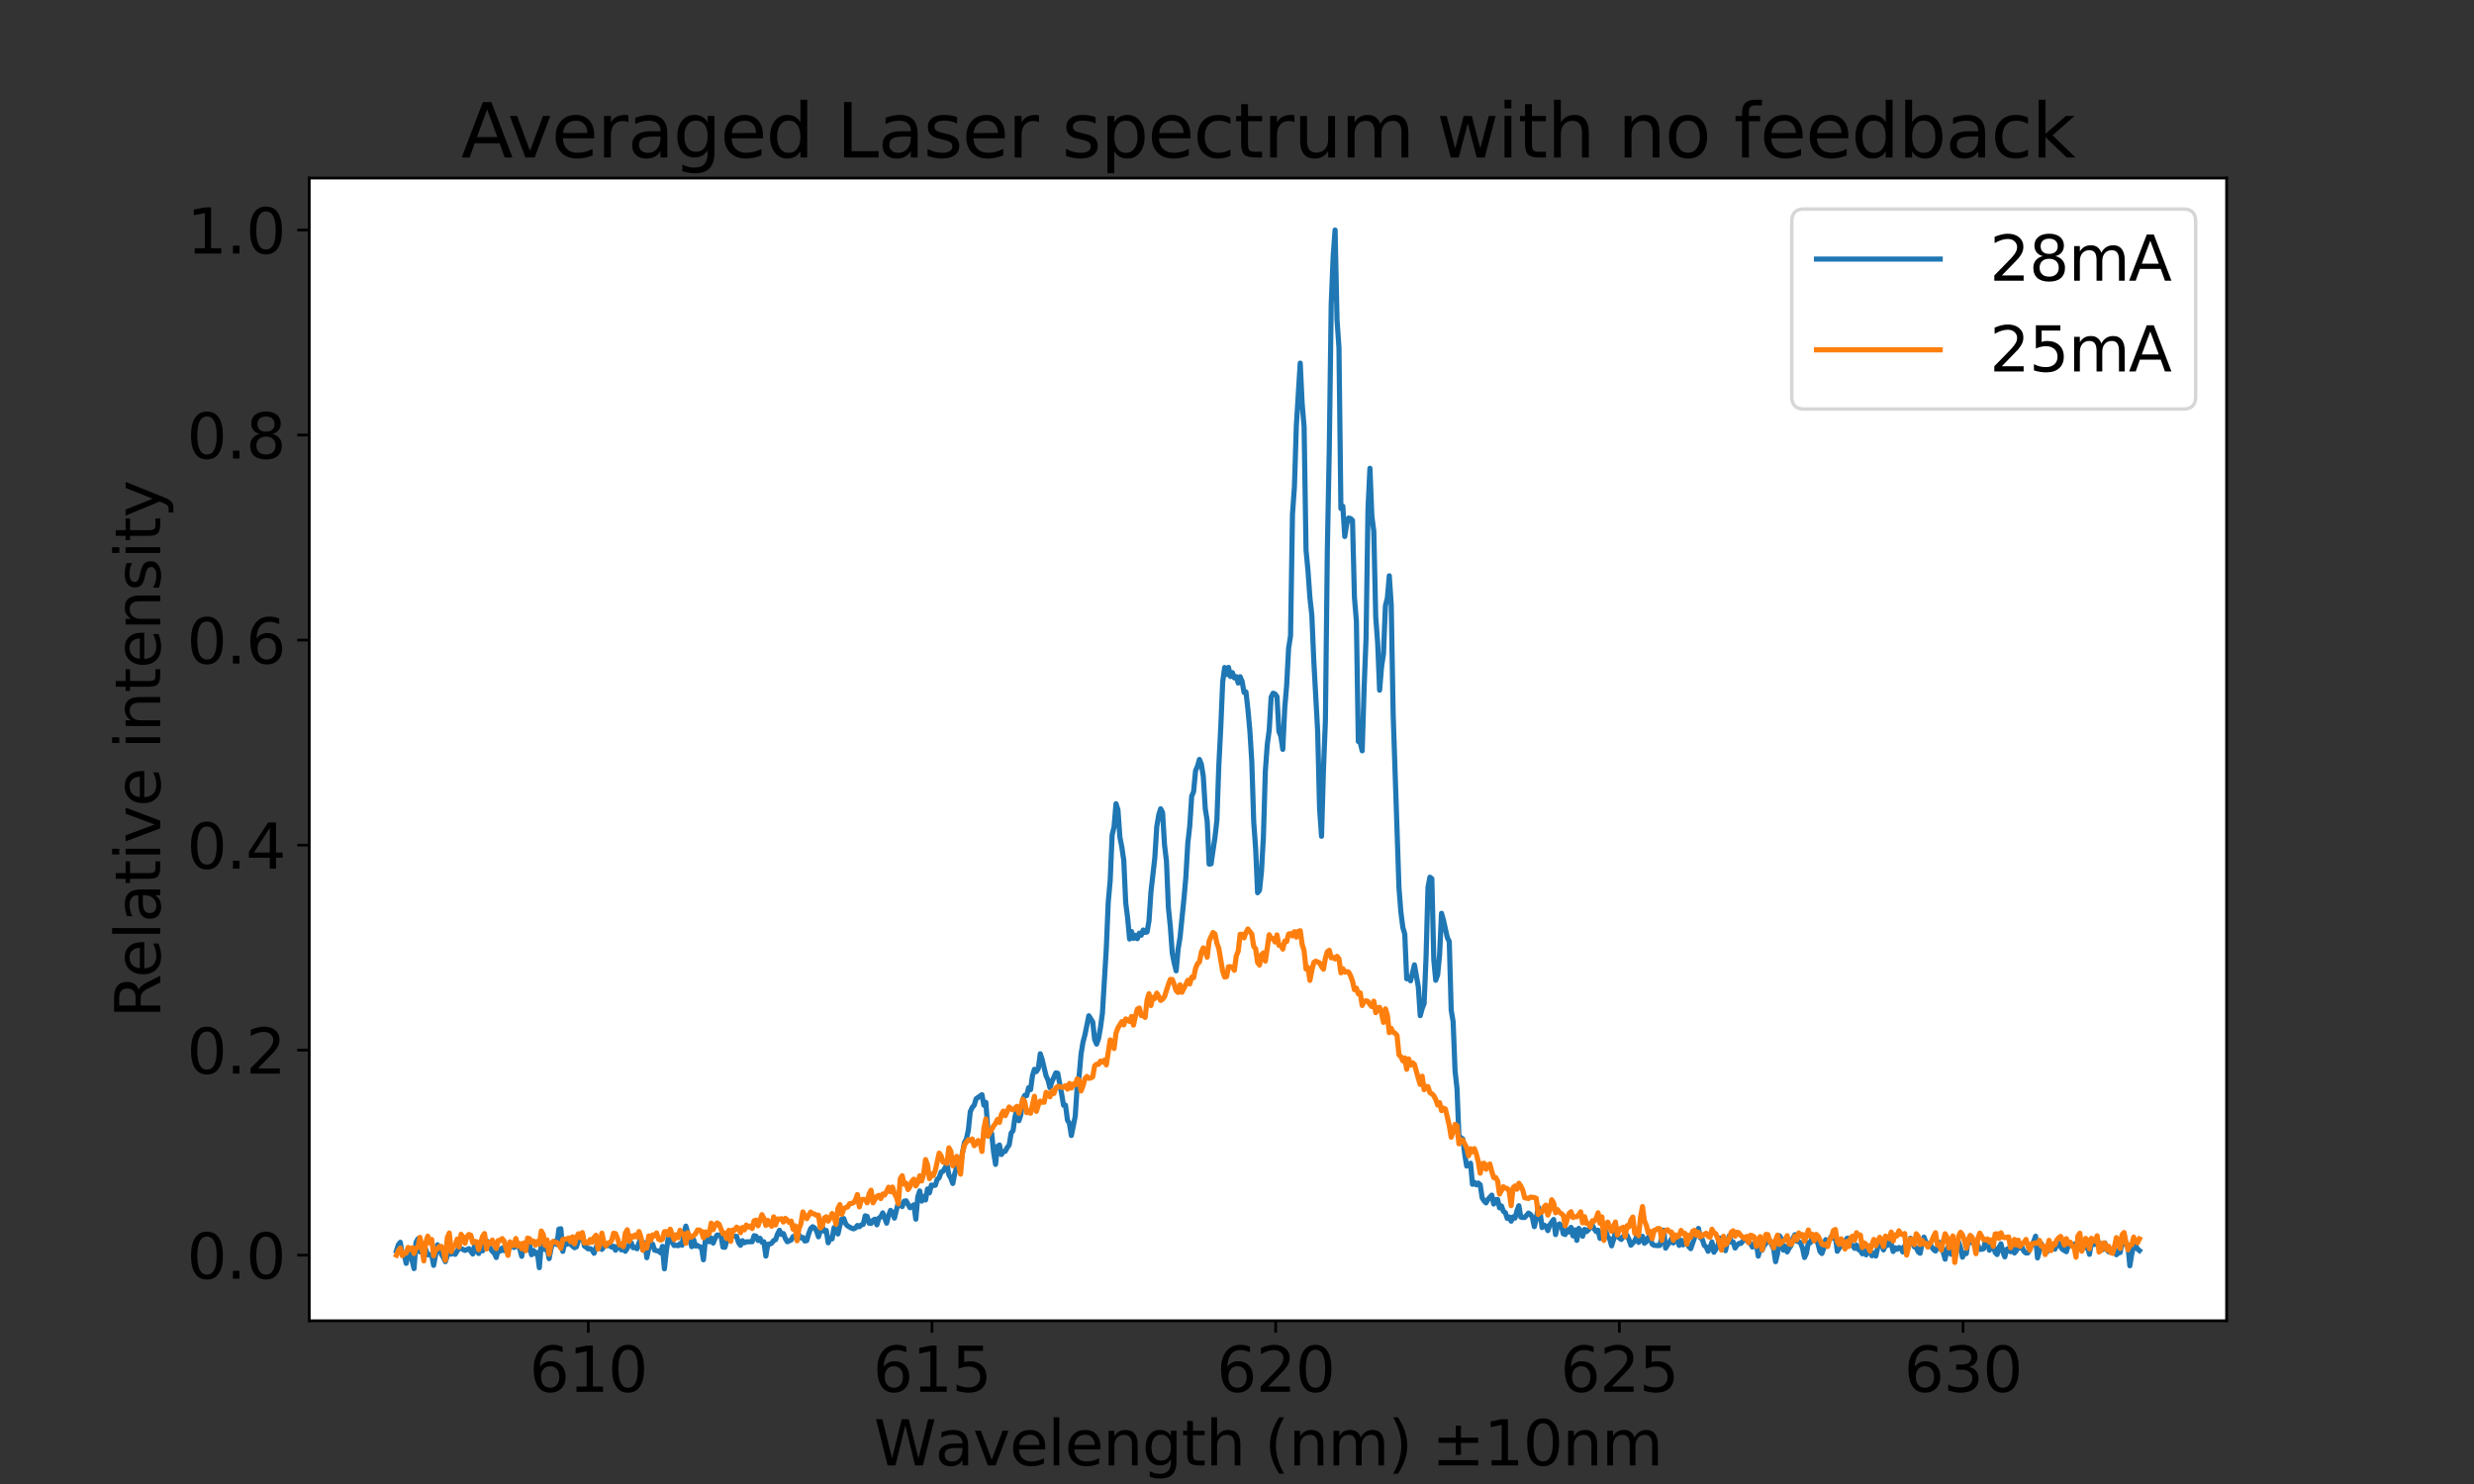 <?xml version="1.0" encoding="utf-8" standalone="no"?>
<!DOCTYPE svg PUBLIC "-//W3C//DTD SVG 1.1//EN"
  "http://www.w3.org/Graphics/SVG/1.1/DTD/svg11.dtd">
<svg xmlns:xlink="http://www.w3.org/1999/xlink" width="720pt" height="432pt" viewBox="0 0 720 432" xmlns="http://www.w3.org/2000/svg" version="1.1">
 <rect x="0" y="0" width="720" height="432" fill="#333333" stroke="none"/>
 <defs>
  <style type="text/css">*{stroke-linejoin: round; stroke-linecap: butt}</style>
 </defs>
 <g id="figure_1">
  <g id="patch_1">
   <path d="M 0 432 
L 720 432 
L 720 0 
L 0 0 
L 0 432 
z
" style="fill: none"/>
  </g>
  <g id="axes_1">
   <g id="patch_2">
    <path d="M 90 384.48 
L 648 384.48 
L 648 51.84 
L 90 51.84 
z
" style="fill: #ffffff"/>
   </g>
   <g id="matplotlib.axis_1">
    <g id="xtick_1">
     <g id="line2d_1">
      <defs>
       <path id="m757eb9e0b5" d="M 0 0 
L 0 3.5 
" style="stroke: #000000; stroke-width: 0.8"/>
      </defs>
      <g>
       <use xlink:href="#m757eb9e0b5" x="171.212" y="384.48" style="stroke: #000000; stroke-width: 0.8"/>
      </g>
     </g>
     <g id="text_1">
      <!-- 610 -->
      <g transform="translate(154.034 405.157) scale(0.18 -0.18)">
       <defs>
        <path id="DejaVuSans-36" d="M 2113 2584 
Q 1688 2584 1439 2293 
Q 1191 2003 1191 1497 
Q 1191 994 1439 701 
Q 1688 409 2113 409 
Q 2538 409 2786 701 
Q 3034 994 3034 1497 
Q 3034 2003 2786 2293 
Q 2538 2584 2113 2584 
z
M 3366 4563 
L 3366 3988 
Q 3128 4100 2886 4159 
Q 2644 4219 2406 4219 
Q 1781 4219 1451 3797 
Q 1122 3375 1075 2522 
Q 1259 2794 1537 2939 
Q 1816 3084 2150 3084 
Q 2853 3084 3261 2657 
Q 3669 2231 3669 1497 
Q 3669 778 3244 343 
Q 2819 -91 2113 -91 
Q 1303 -91 875 529 
Q 447 1150 447 2328 
Q 447 3434 972 4092 
Q 1497 4750 2381 4750 
Q 2619 4750 2861 4703 
Q 3103 4656 3366 4563 
z
" transform="scale(0.016)"/>
        <path id="DejaVuSans-31" d="M 794 531 
L 1825 531 
L 1825 4091 
L 703 3866 
L 703 4441 
L 1819 4666 
L 2450 4666 
L 2450 531 
L 3481 531 
L 3481 0 
L 794 0 
L 794 531 
z
" transform="scale(0.016)"/>
        <path id="DejaVuSans-30" d="M 2034 4250 
Q 1547 4250 1301 3770 
Q 1056 3291 1056 2328 
Q 1056 1369 1301 889 
Q 1547 409 2034 409 
Q 2525 409 2770 889 
Q 3016 1369 3016 2328 
Q 3016 3291 2770 3770 
Q 2525 4250 2034 4250 
z
M 2034 4750 
Q 2819 4750 3233 4129 
Q 3647 3509 3647 2328 
Q 3647 1150 3233 529 
Q 2819 -91 2034 -91 
Q 1250 -91 836 529 
Q 422 1150 422 2328 
Q 422 3509 836 4129 
Q 1250 4750 2034 4750 
z
" transform="scale(0.016)"/>
       </defs>
       <use xlink:href="#DejaVuSans-36"/>
       <use xlink:href="#DejaVuSans-31" x="63.623"/>
       <use xlink:href="#DejaVuSans-30" x="127.246"/>
      </g>
     </g>
    </g>
    <g id="xtick_2">
     <g id="line2d_2">
      <g>
       <use xlink:href="#m757eb9e0b5" x="271.234" y="384.48" style="stroke: #000000; stroke-width: 0.8"/>
      </g>
     </g>
     <g id="text_2">
      <!-- 615 -->
      <g transform="translate(254.055 405.157) scale(0.18 -0.18)">
       <defs>
        <path id="DejaVuSans-35" d="M 691 4666 
L 3169 4666 
L 3169 4134 
L 1269 4134 
L 1269 2991 
Q 1406 3038 1543 3061 
Q 1681 3084 1819 3084 
Q 2600 3084 3056 2656 
Q 3513 2228 3513 1497 
Q 3513 744 3044 326 
Q 2575 -91 1722 -91 
Q 1428 -91 1123 -41 
Q 819 9 494 109 
L 494 744 
Q 775 591 1075 516 
Q 1375 441 1709 441 
Q 2250 441 2565 725 
Q 2881 1009 2881 1497 
Q 2881 1984 2565 2268 
Q 2250 2553 1709 2553 
Q 1456 2553 1204 2497 
Q 953 2441 691 2322 
L 691 4666 
z
" transform="scale(0.016)"/>
       </defs>
       <use xlink:href="#DejaVuSans-36"/>
       <use xlink:href="#DejaVuSans-31" x="63.623"/>
       <use xlink:href="#DejaVuSans-35" x="127.246"/>
      </g>
     </g>
    </g>
    <g id="xtick_3">
     <g id="line2d_3">
      <g>
       <use xlink:href="#m757eb9e0b5" x="371.255" y="384.48" style="stroke: #000000; stroke-width: 0.8"/>
      </g>
     </g>
     <g id="text_3">
      <!-- 620 -->
      <g transform="translate(354.076 405.157) scale(0.18 -0.18)">
       <defs>
        <path id="DejaVuSans-32" d="M 1228 531 
L 3431 531 
L 3431 0 
L 469 0 
L 469 531 
Q 828 903 1448 1529 
Q 2069 2156 2228 2338 
Q 2531 2678 2651 2914 
Q 2772 3150 2772 3378 
Q 2772 3750 2511 3984 
Q 2250 4219 1831 4219 
Q 1534 4219 1204 4116 
Q 875 4013 500 3803 
L 500 4441 
Q 881 4594 1212 4672 
Q 1544 4750 1819 4750 
Q 2544 4750 2975 4387 
Q 3406 4025 3406 3419 
Q 3406 3131 3298 2873 
Q 3191 2616 2906 2266 
Q 2828 2175 2409 1742 
Q 1991 1309 1228 531 
z
" transform="scale(0.016)"/>
       </defs>
       <use xlink:href="#DejaVuSans-36"/>
       <use xlink:href="#DejaVuSans-32" x="63.623"/>
       <use xlink:href="#DejaVuSans-30" x="127.246"/>
      </g>
     </g>
    </g>
    <g id="xtick_4">
     <g id="line2d_4">
      <g>
       <use xlink:href="#m757eb9e0b5" x="471.276" y="384.48" style="stroke: #000000; stroke-width: 0.8"/>
      </g>
     </g>
     <g id="text_4">
      <!-- 625 -->
      <g transform="translate(454.097 405.157) scale(0.18 -0.18)">
       <use xlink:href="#DejaVuSans-36"/>
       <use xlink:href="#DejaVuSans-32" x="63.623"/>
       <use xlink:href="#DejaVuSans-35" x="127.246"/>
      </g>
     </g>
    </g>
    <g id="xtick_5">
     <g id="line2d_5">
      <g>
       <use xlink:href="#m757eb9e0b5" x="571.297" y="384.48" style="stroke: #000000; stroke-width: 0.8"/>
      </g>
     </g>
     <g id="text_5">
      <!-- 630 -->
      <g transform="translate(554.118 405.157) scale(0.18 -0.18)">
       <defs>
        <path id="DejaVuSans-33" d="M 2597 2516 
Q 3050 2419 3304 2112 
Q 3559 1806 3559 1356 
Q 3559 666 3084 287 
Q 2609 -91 1734 -91 
Q 1441 -91 1130 -33 
Q 819 25 488 141 
L 488 750 
Q 750 597 1062 519 
Q 1375 441 1716 441 
Q 2309 441 2620 675 
Q 2931 909 2931 1356 
Q 2931 1769 2642 2001 
Q 2353 2234 1838 2234 
L 1294 2234 
L 1294 2753 
L 1863 2753 
Q 2328 2753 2575 2939 
Q 2822 3125 2822 3475 
Q 2822 3834 2567 4026 
Q 2313 4219 1838 4219 
Q 1578 4219 1281 4162 
Q 984 4106 628 3988 
L 628 4550 
Q 988 4650 1302 4700 
Q 1616 4750 1894 4750 
Q 2613 4750 3031 4423 
Q 3450 4097 3450 3541 
Q 3450 3153 3228 2886 
Q 3006 2619 2597 2516 
z
" transform="scale(0.016)"/>
       </defs>
       <use xlink:href="#DejaVuSans-36"/>
       <use xlink:href="#DejaVuSans-33" x="63.623"/>
       <use xlink:href="#DejaVuSans-30" x="127.246"/>
      </g>
     </g>
    </g>
    <g id="text_6">
     <!-- Wavelength (nm) $\pm 10$nm -->
     <g transform="translate(254.34 426.581) scale(0.18 -0.18)">
      <defs>
       <path id="DejaVuSans-57" d="M 213 4666 
L 850 4666 
L 1831 722 
L 2809 4666 
L 3519 4666 
L 4500 722 
L 5478 4666 
L 6119 4666 
L 4947 0 
L 4153 0 
L 3169 4050 
L 2175 0 
L 1381 0 
L 213 4666 
z
" transform="scale(0.016)"/>
       <path id="DejaVuSans-61" d="M 2194 1759 
Q 1497 1759 1228 1600 
Q 959 1441 959 1056 
Q 959 750 1161 570 
Q 1363 391 1709 391 
Q 2188 391 2477 730 
Q 2766 1069 2766 1631 
L 2766 1759 
L 2194 1759 
z
M 3341 1997 
L 3341 0 
L 2766 0 
L 2766 531 
Q 2569 213 2275 61 
Q 1981 -91 1556 -91 
Q 1019 -91 701 211 
Q 384 513 384 1019 
Q 384 1609 779 1909 
Q 1175 2209 1959 2209 
L 2766 2209 
L 2766 2266 
Q 2766 2663 2505 2880 
Q 2244 3097 1772 3097 
Q 1472 3097 1187 3025 
Q 903 2953 641 2809 
L 641 3341 
Q 956 3463 1253 3523 
Q 1550 3584 1831 3584 
Q 2591 3584 2966 3190 
Q 3341 2797 3341 1997 
z
" transform="scale(0.016)"/>
       <path id="DejaVuSans-76" d="M 191 3500 
L 800 3500 
L 1894 563 
L 2988 3500 
L 3597 3500 
L 2284 0 
L 1503 0 
L 191 3500 
z
" transform="scale(0.016)"/>
       <path id="DejaVuSans-65" d="M 3597 1894 
L 3597 1613 
L 953 1613 
Q 991 1019 1311 708 
Q 1631 397 2203 397 
Q 2534 397 2845 478 
Q 3156 559 3463 722 
L 3463 178 
Q 3153 47 2828 -22 
Q 2503 -91 2169 -91 
Q 1331 -91 842 396 
Q 353 884 353 1716 
Q 353 2575 817 3079 
Q 1281 3584 2069 3584 
Q 2775 3584 3186 3129 
Q 3597 2675 3597 1894 
z
M 3022 2063 
Q 3016 2534 2758 2815 
Q 2500 3097 2075 3097 
Q 1594 3097 1305 2825 
Q 1016 2553 972 2059 
L 3022 2063 
z
" transform="scale(0.016)"/>
       <path id="DejaVuSans-6c" d="M 603 4863 
L 1178 4863 
L 1178 0 
L 603 0 
L 603 4863 
z
" transform="scale(0.016)"/>
       <path id="DejaVuSans-6e" d="M 3513 2113 
L 3513 0 
L 2938 0 
L 2938 2094 
Q 2938 2591 2744 2837 
Q 2550 3084 2163 3084 
Q 1697 3084 1428 2787 
Q 1159 2491 1159 1978 
L 1159 0 
L 581 0 
L 581 3500 
L 1159 3500 
L 1159 2956 
Q 1366 3272 1645 3428 
Q 1925 3584 2291 3584 
Q 2894 3584 3203 3211 
Q 3513 2838 3513 2113 
z
" transform="scale(0.016)"/>
       <path id="DejaVuSans-67" d="M 2906 1791 
Q 2906 2416 2648 2759 
Q 2391 3103 1925 3103 
Q 1463 3103 1205 2759 
Q 947 2416 947 1791 
Q 947 1169 1205 825 
Q 1463 481 1925 481 
Q 2391 481 2648 825 
Q 2906 1169 2906 1791 
z
M 3481 434 
Q 3481 -459 3084 -895 
Q 2688 -1331 1869 -1331 
Q 1566 -1331 1297 -1286 
Q 1028 -1241 775 -1147 
L 775 -588 
Q 1028 -725 1275 -790 
Q 1522 -856 1778 -856 
Q 2344 -856 2625 -561 
Q 2906 -266 2906 331 
L 2906 616 
Q 2728 306 2450 153 
Q 2172 0 1784 0 
Q 1141 0 747 490 
Q 353 981 353 1791 
Q 353 2603 747 3093 
Q 1141 3584 1784 3584 
Q 2172 3584 2450 3431 
Q 2728 3278 2906 2969 
L 2906 3500 
L 3481 3500 
L 3481 434 
z
" transform="scale(0.016)"/>
       <path id="DejaVuSans-74" d="M 1172 4494 
L 1172 3500 
L 2356 3500 
L 2356 3053 
L 1172 3053 
L 1172 1153 
Q 1172 725 1289 603 
Q 1406 481 1766 481 
L 2356 481 
L 2356 0 
L 1766 0 
Q 1100 0 847 248 
Q 594 497 594 1153 
L 594 3053 
L 172 3053 
L 172 3500 
L 594 3500 
L 594 4494 
L 1172 4494 
z
" transform="scale(0.016)"/>
       <path id="DejaVuSans-68" d="M 3513 2113 
L 3513 0 
L 2938 0 
L 2938 2094 
Q 2938 2591 2744 2837 
Q 2550 3084 2163 3084 
Q 1697 3084 1428 2787 
Q 1159 2491 1159 1978 
L 1159 0 
L 581 0 
L 581 4863 
L 1159 4863 
L 1159 2956 
Q 1366 3272 1645 3428 
Q 1925 3584 2291 3584 
Q 2894 3584 3203 3211 
Q 3513 2838 3513 2113 
z
" transform="scale(0.016)"/>
       <path id="DejaVuSans-20" transform="scale(0.016)"/>
       <path id="DejaVuSans-28" d="M 1984 4856 
Q 1566 4138 1362 3434 
Q 1159 2731 1159 2009 
Q 1159 1288 1364 580 
Q 1569 -128 1984 -844 
L 1484 -844 
Q 1016 -109 783 600 
Q 550 1309 550 2009 
Q 550 2706 781 3412 
Q 1013 4119 1484 4856 
L 1984 4856 
z
" transform="scale(0.016)"/>
       <path id="DejaVuSans-6d" d="M 3328 2828 
Q 3544 3216 3844 3400 
Q 4144 3584 4550 3584 
Q 5097 3584 5394 3201 
Q 5691 2819 5691 2113 
L 5691 0 
L 5113 0 
L 5113 2094 
Q 5113 2597 4934 2840 
Q 4756 3084 4391 3084 
Q 3944 3084 3684 2787 
Q 3425 2491 3425 1978 
L 3425 0 
L 2847 0 
L 2847 2094 
Q 2847 2600 2669 2842 
Q 2491 3084 2119 3084 
Q 1678 3084 1418 2786 
Q 1159 2488 1159 1978 
L 1159 0 
L 581 0 
L 581 3500 
L 1159 3500 
L 1159 2956 
Q 1356 3278 1631 3431 
Q 1906 3584 2284 3584 
Q 2666 3584 2933 3390 
Q 3200 3197 3328 2828 
z
" transform="scale(0.016)"/>
       <path id="DejaVuSans-29" d="M 513 4856 
L 1013 4856 
Q 1481 4119 1714 3412 
Q 1947 2706 1947 2009 
Q 1947 1309 1714 600 
Q 1481 -109 1013 -844 
L 513 -844 
Q 928 -128 1133 580 
Q 1338 1288 1338 2009 
Q 1338 2731 1133 3434 
Q 928 4138 513 4856 
z
" transform="scale(0.016)"/>
       <path id="DejaVuSans-b1" d="M 2944 4013 
L 2944 2803 
L 4684 2803 
L 4684 2272 
L 2944 2272 
L 2944 1063 
L 2419 1063 
L 2419 2272 
L 678 2272 
L 678 2803 
L 2419 2803 
L 2419 4013 
L 2944 4013 
z
M 678 531 
L 4684 531 
L 4684 0 
L 678 0 
L 678 531 
z
" transform="scale(0.016)"/>
      </defs>
      <use xlink:href="#DejaVuSans-57" transform="translate(0 0.016)"/>
      <use xlink:href="#DejaVuSans-61" transform="translate(98.877 0.016)"/>
      <use xlink:href="#DejaVuSans-76" transform="translate(160.156 0.016)"/>
      <use xlink:href="#DejaVuSans-65" transform="translate(219.336 0.016)"/>
      <use xlink:href="#DejaVuSans-6c" transform="translate(280.859 0.016)"/>
      <use xlink:href="#DejaVuSans-65" transform="translate(308.643 0.016)"/>
      <use xlink:href="#DejaVuSans-6e" transform="translate(370.166 0.016)"/>
      <use xlink:href="#DejaVuSans-67" transform="translate(433.545 0.016)"/>
      <use xlink:href="#DejaVuSans-74" transform="translate(497.021 0.016)"/>
      <use xlink:href="#DejaVuSans-68" transform="translate(536.23 0.016)"/>
      <use xlink:href="#DejaVuSans-20" transform="translate(599.609 0.016)"/>
      <use xlink:href="#DejaVuSans-28" transform="translate(631.396 0.016)"/>
      <use xlink:href="#DejaVuSans-6e" transform="translate(670.41 0.016)"/>
      <use xlink:href="#DejaVuSans-6d" transform="translate(733.789 0.016)"/>
      <use xlink:href="#DejaVuSans-29" transform="translate(831.201 0.016)"/>
      <use xlink:href="#DejaVuSans-20" transform="translate(870.215 0.016)"/>
      <use xlink:href="#DejaVuSans-b1" transform="translate(902.002 0.016)"/>
      <use xlink:href="#DejaVuSans-31" transform="translate(985.791 0.016)"/>
      <use xlink:href="#DejaVuSans-30" transform="translate(1049.414 0.016)"/>
      <use xlink:href="#DejaVuSans-6e" transform="translate(1113.037 0.016)"/>
      <use xlink:href="#DejaVuSans-6d" transform="translate(1176.416 0.016)"/>
     </g>
    </g>
   </g>
   <g id="matplotlib.axis_2">
    <g id="ytick_1">
     <g id="line2d_6">
      <defs>
       <path id="ma09c0acc52" d="M 0 0 
L -3.5 0 
" style="stroke: #000000; stroke-width: 0.8"/>
      </defs>
      <g>
       <use xlink:href="#ma09c0acc52" x="90" y="365.388" style="stroke: #000000; stroke-width: 0.8"/>
      </g>
     </g>
     <g id="text_7">
      <!-- 0.0 -->
      <g transform="translate(54.374 372.226) scale(0.18 -0.18)">
       <defs>
        <path id="DejaVuSans-2e" d="M 684 794 
L 1344 794 
L 1344 0 
L 684 0 
L 684 794 
z
" transform="scale(0.016)"/>
       </defs>
       <use xlink:href="#DejaVuSans-30"/>
       <use xlink:href="#DejaVuSans-2e" x="63.623"/>
       <use xlink:href="#DejaVuSans-30" x="95.41"/>
      </g>
     </g>
    </g>
    <g id="ytick_2">
     <g id="line2d_7">
      <g>
       <use xlink:href="#ma09c0acc52" x="90" y="305.702" style="stroke: #000000; stroke-width: 0.8"/>
      </g>
     </g>
     <g id="text_8">
      <!-- 0.2 -->
      <g transform="translate(54.374 312.541) scale(0.18 -0.18)">
       <use xlink:href="#DejaVuSans-30"/>
       <use xlink:href="#DejaVuSans-2e" x="63.623"/>
       <use xlink:href="#DejaVuSans-32" x="95.41"/>
      </g>
     </g>
    </g>
    <g id="ytick_3">
     <g id="line2d_8">
      <g>
       <use xlink:href="#ma09c0acc52" x="90" y="246.017" style="stroke: #000000; stroke-width: 0.8"/>
      </g>
     </g>
     <g id="text_9">
      <!-- 0.4 -->
      <g transform="translate(54.374 252.855) scale(0.18 -0.18)">
       <defs>
        <path id="DejaVuSans-34" d="M 2419 4116 
L 825 1625 
L 2419 1625 
L 2419 4116 
z
M 2253 4666 
L 3047 4666 
L 3047 1625 
L 3713 1625 
L 3713 1100 
L 3047 1100 
L 3047 0 
L 2419 0 
L 2419 1100 
L 313 1100 
L 313 1709 
L 2253 4666 
z
" transform="scale(0.016)"/>
       </defs>
       <use xlink:href="#DejaVuSans-30"/>
       <use xlink:href="#DejaVuSans-2e" x="63.623"/>
       <use xlink:href="#DejaVuSans-34" x="95.41"/>
      </g>
     </g>
    </g>
    <g id="ytick_4">
     <g id="line2d_9">
      <g>
       <use xlink:href="#ma09c0acc52" x="90" y="186.331" style="stroke: #000000; stroke-width: 0.8"/>
      </g>
     </g>
     <g id="text_10">
      <!-- 0.6 -->
      <g transform="translate(54.374 193.17) scale(0.18 -0.18)">
       <use xlink:href="#DejaVuSans-30"/>
       <use xlink:href="#DejaVuSans-2e" x="63.623"/>
       <use xlink:href="#DejaVuSans-36" x="95.41"/>
      </g>
     </g>
    </g>
    <g id="ytick_5">
     <g id="line2d_10">
      <g>
       <use xlink:href="#ma09c0acc52" x="90" y="126.646" style="stroke: #000000; stroke-width: 0.8"/>
      </g>
     </g>
     <g id="text_11">
      <!-- 0.8 -->
      <g transform="translate(54.374 133.484) scale(0.18 -0.18)">
       <defs>
        <path id="DejaVuSans-38" d="M 2034 2216 
Q 1584 2216 1326 1975 
Q 1069 1734 1069 1313 
Q 1069 891 1326 650 
Q 1584 409 2034 409 
Q 2484 409 2743 651 
Q 3003 894 3003 1313 
Q 3003 1734 2745 1975 
Q 2488 2216 2034 2216 
z
M 1403 2484 
Q 997 2584 770 2862 
Q 544 3141 544 3541 
Q 544 4100 942 4425 
Q 1341 4750 2034 4750 
Q 2731 4750 3128 4425 
Q 3525 4100 3525 3541 
Q 3525 3141 3298 2862 
Q 3072 2584 2669 2484 
Q 3125 2378 3379 2068 
Q 3634 1759 3634 1313 
Q 3634 634 3220 271 
Q 2806 -91 2034 -91 
Q 1263 -91 848 271 
Q 434 634 434 1313 
Q 434 1759 690 2068 
Q 947 2378 1403 2484 
z
M 1172 3481 
Q 1172 3119 1398 2916 
Q 1625 2713 2034 2713 
Q 2441 2713 2670 2916 
Q 2900 3119 2900 3481 
Q 2900 3844 2670 4047 
Q 2441 4250 2034 4250 
Q 1625 4250 1398 4047 
Q 1172 3844 1172 3481 
z
" transform="scale(0.016)"/>
       </defs>
       <use xlink:href="#DejaVuSans-30"/>
       <use xlink:href="#DejaVuSans-2e" x="63.623"/>
       <use xlink:href="#DejaVuSans-38" x="95.41"/>
      </g>
     </g>
    </g>
    <g id="ytick_6">
     <g id="line2d_11">
      <g>
       <use xlink:href="#ma09c0acc52" x="90" y="66.96" style="stroke: #000000; stroke-width: 0.8"/>
      </g>
     </g>
     <g id="text_12">
      <!-- 1.0 -->
      <g transform="translate(54.374 73.799) scale(0.18 -0.18)">
       <use xlink:href="#DejaVuSans-31"/>
       <use xlink:href="#DejaVuSans-2e" x="63.623"/>
       <use xlink:href="#DejaVuSans-30" x="95.41"/>
      </g>
     </g>
    </g>
    <g id="text_13">
     <!-- Relative intensity -->
     <g transform="translate(46.631 296.333) rotate(-90) scale(0.18 -0.18)">
      <defs>
       <path id="DejaVuSans-52" d="M 2841 2188 
Q 3044 2119 3236 1894 
Q 3428 1669 3622 1275 
L 4263 0 
L 3584 0 
L 2988 1197 
Q 2756 1666 2539 1819 
Q 2322 1972 1947 1972 
L 1259 1972 
L 1259 0 
L 628 0 
L 628 4666 
L 2053 4666 
Q 2853 4666 3247 4331 
Q 3641 3997 3641 3322 
Q 3641 2881 3436 2590 
Q 3231 2300 2841 2188 
z
M 1259 4147 
L 1259 2491 
L 2053 2491 
Q 2509 2491 2742 2702 
Q 2975 2913 2975 3322 
Q 2975 3731 2742 3939 
Q 2509 4147 2053 4147 
L 1259 4147 
z
" transform="scale(0.016)"/>
       <path id="DejaVuSans-69" d="M 603 3500 
L 1178 3500 
L 1178 0 
L 603 0 
L 603 3500 
z
M 603 4863 
L 1178 4863 
L 1178 4134 
L 603 4134 
L 603 4863 
z
" transform="scale(0.016)"/>
       <path id="DejaVuSans-73" d="M 2834 3397 
L 2834 2853 
Q 2591 2978 2328 3040 
Q 2066 3103 1784 3103 
Q 1356 3103 1142 2972 
Q 928 2841 928 2578 
Q 928 2378 1081 2264 
Q 1234 2150 1697 2047 
L 1894 2003 
Q 2506 1872 2764 1633 
Q 3022 1394 3022 966 
Q 3022 478 2636 193 
Q 2250 -91 1575 -91 
Q 1294 -91 989 -36 
Q 684 19 347 128 
L 347 722 
Q 666 556 975 473 
Q 1284 391 1588 391 
Q 1994 391 2212 530 
Q 2431 669 2431 922 
Q 2431 1156 2273 1281 
Q 2116 1406 1581 1522 
L 1381 1569 
Q 847 1681 609 1914 
Q 372 2147 372 2553 
Q 372 3047 722 3315 
Q 1072 3584 1716 3584 
Q 2034 3584 2315 3537 
Q 2597 3491 2834 3397 
z
" transform="scale(0.016)"/>
       <path id="DejaVuSans-79" d="M 2059 -325 
Q 1816 -950 1584 -1140 
Q 1353 -1331 966 -1331 
L 506 -1331 
L 506 -850 
L 844 -850 
Q 1081 -850 1212 -737 
Q 1344 -625 1503 -206 
L 1606 56 
L 191 3500 
L 800 3500 
L 1894 763 
L 2988 3500 
L 3597 3500 
L 2059 -325 
z
" transform="scale(0.016)"/>
      </defs>
      <use xlink:href="#DejaVuSans-52"/>
      <use xlink:href="#DejaVuSans-65" x="64.982"/>
      <use xlink:href="#DejaVuSans-6c" x="126.506"/>
      <use xlink:href="#DejaVuSans-61" x="154.289"/>
      <use xlink:href="#DejaVuSans-74" x="215.568"/>
      <use xlink:href="#DejaVuSans-69" x="254.777"/>
      <use xlink:href="#DejaVuSans-76" x="282.561"/>
      <use xlink:href="#DejaVuSans-65" x="341.74"/>
      <use xlink:href="#DejaVuSans-20" x="403.264"/>
      <use xlink:href="#DejaVuSans-69" x="435.051"/>
      <use xlink:href="#DejaVuSans-6e" x="462.834"/>
      <use xlink:href="#DejaVuSans-74" x="526.213"/>
      <use xlink:href="#DejaVuSans-65" x="565.422"/>
      <use xlink:href="#DejaVuSans-6e" x="626.945"/>
      <use xlink:href="#DejaVuSans-73" x="690.324"/>
      <use xlink:href="#DejaVuSans-69" x="742.424"/>
      <use xlink:href="#DejaVuSans-74" x="770.207"/>
      <use xlink:href="#DejaVuSans-79" x="809.416"/>
     </g>
    </g>
   </g>
   <g id="line2d_12">
    <path d="M 115.364 364.166 
L 115.934 362.363 
L 116.504 361.63 
L 117.075 365.205 
L 117.645 365.143 
L 118.215 367.771 
L 118.786 364.532 
L 119.356 363.616 
L 119.926 366.916 
L 120.496 369.299 
L 121.067 361.691 
L 121.637 360.621 
L 122.207 364.441 
L 122.777 363.463 
L 123.347 363.555 
L 123.918 363.769 
L 124.488 365.296 
L 125.628 365.205 
L 126.198 368.352 
L 127.338 362.363 
L 127.908 363.402 
L 128.478 365.144 
L 129.048 366.06 
L 129.618 367.282 
L 130.758 363.738 
L 131.328 365.082 
L 131.898 364.685 
L 132.468 365.144 
L 133.607 363.249 
L 134.177 363.433 
L 135.317 364.013 
L 136.456 363.494 
L 137.596 365.052 
L 138.166 362.18 
L 138.735 364.074 
L 139.305 364.899 
L 139.875 363.555 
L 140.445 364.135 
L 141.014 361.507 
L 141.584 361.141 
L 142.153 361.874 
L 142.723 363.463 
L 143.293 364.288 
L 143.862 364.807 
L 144.432 366.06 
L 145.001 363.616 
L 145.571 364.227 
L 146.14 363.31 
L 146.71 364.043 
L 147.279 363.28 
L 147.849 364.135 
L 148.418 362.638 
L 148.988 362.546 
L 149.557 363.157 
L 150.696 362.485 
L 151.265 363.524 
L 151.834 365.724 
L 152.404 362.21 
L 152.973 361.752 
L 153.542 363.83 
L 154.112 362.302 
L 154.681 365.266 
L 155.25 364.013 
L 155.819 364.991 
L 156.389 364.593 
L 156.958 369.024 
L 157.527 362.088 
L 158.096 360.591 
L 158.665 363.769 
L 159.235 363.249 
L 159.804 366.396 
L 160.373 363.432 
L 160.942 361.752 
L 161.511 361.294 
L 162.08 362.302 
L 162.649 357.81 
L 163.218 357.688 
L 163.787 364.288 
L 164.356 361.66 
L 164.925 362.241 
L 165.494 361.171 
L 166.063 362.241 
L 167.201 363.219 
L 167.77 362.944 
L 168.908 359.399 
L 169.476 359.094 
L 170.045 362.669 
L 171.183 363.555 
L 171.752 363.463 
L 172.32 363.86 
L 172.889 364.838 
L 174.027 361.569 
L 174.595 361.874 
L 175.164 363.707 
L 176.301 362.18 
L 176.87 362.669 
L 177.439 362.241 
L 178.007 363.066 
L 178.576 362.791 
L 179.145 363.952 
L 179.713 362.76 
L 180.282 362.974 
L 180.85 363.86 
L 181.419 363.677 
L 181.987 364.257 
L 182.556 363.371 
L 183.124 362.21 
L 183.693 361.752 
L 184.261 363.219 
L 184.83 363.096 
L 185.398 363.524 
L 185.966 361.752 
L 186.535 360.591 
L 187.103 363.921 
L 187.672 361.782 
L 188.24 366.121 
L 188.808 363.402 
L 189.377 362.394 
L 189.945 362.18 
L 190.513 363.952 
L 191.65 364.196 
L 192.218 364.685 
L 192.786 362.821 
L 193.354 369.36 
L 193.923 364.135 
L 194.491 360.224 
L 195.059 360.316 
L 195.627 361.721 
L 196.195 362.577 
L 196.763 362.485 
L 197.331 362.638 
L 197.9 362.027 
L 198.468 362.516 
L 199.036 359.032 
L 199.604 356.924 
L 201.308 362.913 
L 201.876 360.866 
L 202.444 362.73 
L 203.012 362.577 
L 203.58 362.944 
L 204.147 363.066 
L 204.715 366.732 
L 205.283 360.957 
L 205.851 360.285 
L 206.419 361.477 
L 206.987 360.408 
L 207.555 361.874 
L 208.122 360.469 
L 208.69 359.521 
L 209.258 359.521 
L 209.826 359.766 
L 210.394 363.035 
L 210.961 363.096 
L 211.529 361.202 
L 212.097 359.857 
L 212.664 360.224 
L 213.232 359.674 
L 213.8 359.857 
L 214.367 359.919 
L 214.935 361.721 
L 215.503 362.516 
L 216.07 361.171 
L 216.638 361.782 
L 217.206 361.508 
L 218.341 361.477 
L 218.908 361.477 
L 219.476 359.705 
L 220.043 359.857 
L 220.611 361.11 
L 221.178 360.469 
L 221.746 361.63 
L 222.313 361.477 
L 222.88 365.663 
L 223.448 362.21 
L 224.015 362.18 
L 224.583 361.874 
L 225.15 361.141 
L 225.717 360.866 
L 226.285 359.246 
L 226.852 358.146 
L 227.419 359.338 
L 227.987 359.094 
L 228.554 360.53 
L 229.121 361.477 
L 230.256 360.958 
L 230.823 359.949 
L 231.39 360.163 
L 232.525 359.46 
L 233.092 360.377 
L 233.659 360.224 
L 234.226 361.263 
L 234.793 361.141 
L 235.36 359.124 
L 235.927 357.657 
L 236.494 357.107 
L 237.061 357.444 
L 237.628 358.299 
L 238.196 360.041 
L 238.763 358.177 
L 239.33 357.23 
L 239.897 358.452 
L 240.464 358.177 
L 241.03 361.782 
L 241.597 360.377 
L 242.164 360.652 
L 242.731 357.352 
L 243.298 358.605 
L 243.865 359.216 
L 244.432 356.71 
L 244.999 354.877 
L 245.566 354.724 
L 246.133 356.283 
L 246.699 356.894 
L 247.833 357.535 
L 248.4 357.719 
L 248.966 357.474 
L 249.533 356.741 
L 250.1 357.107 
L 250.667 356.557 
L 251.233 356.405 
L 251.8 353.93 
L 252.367 354.113 
L 252.933 356.069 
L 253.5 356.16 
L 254.067 355.213 
L 254.633 354.908 
L 255.2 356.557 
L 255.767 354.602 
L 256.333 354.235 
L 256.9 353.074 
L 258.033 356.069 
L 258.599 353.838 
L 259.166 352.341 
L 259.732 353.013 
L 260.299 354.602 
L 261.432 350.08 
L 261.998 350.783 
L 262.565 351.241 
L 263.131 349.683 
L 263.697 349.561 
L 264.83 351.577 
L 265.963 350.722 
L 266.529 354.908 
L 267.095 348.461 
L 267.662 346.689 
L 268.228 349.652 
L 268.794 348.308 
L 269.36 349.316 
L 269.927 346.108 
L 270.493 347.239 
L 271.059 344.977 
L 271.625 345.1 
L 272.192 345.039 
L 272.758 343.328 
L 273.324 342.839 
L 273.89 341.189 
L 274.456 340.975 
L 275.588 338.958 
L 276.154 342.014 
L 276.721 342.961 
L 277.287 344.519 
L 277.853 341.708 
L 278.419 339.692 
L 278.985 338.745 
L 279.551 339.111 
L 280.117 335.475 
L 280.683 332.603 
L 281.249 331.533 
L 281.815 328.997 
L 282.381 323.62 
L 282.946 322.397 
L 283.512 321.756 
L 284.078 319.861 
L 285.776 318.67 
L 286.342 321.756 
L 286.908 320.9 
L 287.473 328.6 
L 288.039 329.119 
L 288.605 329.944 
L 289.171 335.444 
L 289.737 338.958 
L 290.302 333.703 
L 290.868 333.305 
L 291.434 336.086 
L 291.999 335.261 
L 292.565 335.139 
L 293.131 334.039 
L 293.696 333.336 
L 294.262 329.853 
L 294.828 329.15 
L 295.393 325.086 
L 295.959 322.978 
L 296.525 326.247 
L 297.09 324.506 
L 297.656 320.106 
L 298.221 318.853 
L 298.787 318.945 
L 299.352 316.653 
L 299.918 317.203 
L 300.483 313.109 
L 301.049 311.275 
L 301.614 311.948 
L 302.18 311.031 
L 302.745 306.753 
L 303.311 308.495 
L 304.442 313.2 
L 305.007 314.423 
L 305.572 316.653 
L 306.138 314.881 
L 307.268 312.314 
L 307.834 312.437 
L 308.964 318.456 
L 309.53 321.756 
L 310.095 321.725 
L 310.66 326.064 
L 311.226 327.011 
L 311.791 330.556 
L 312.921 324.964 
L 313.486 316.317 
L 314.052 313.262 
L 314.617 306.815 
L 315.182 303.362 
L 315.747 301.253 
L 316.877 295.693 
L 318.008 297.495 
L 318.573 302.567 
L 319.138 303.942 
L 319.703 302.323 
L 320.268 299.115 
L 320.833 294.959 
L 321.963 276.137 
L 322.528 262.632 
L 323.093 256.338 
L 323.658 243.108 
L 324.223 240.694 
L 324.788 233.972 
L 325.353 235.744 
L 325.918 243.689 
L 326.482 246.591 
L 327.047 250.411 
L 327.612 262.816 
L 328.177 267.277 
L 328.742 273.357 
L 329.307 271.188 
L 329.872 273.174 
L 330.436 272.288 
L 331.001 273.265 
L 331.566 271.646 
L 332.131 272.257 
L 332.696 270.729 
L 333.26 271.432 
L 333.825 271.31 
L 334.39 268.041 
L 334.954 259.638 
L 336.084 249.708 
L 336.648 240.664 
L 337.213 237.272 
L 337.778 235.439 
L 338.342 236.539 
L 338.907 245.95 
L 339.472 250.655 
L 340.036 264.191 
L 340.601 269.782 
L 341.165 277.482 
L 341.73 280.354 
L 342.295 282.615 
L 342.859 276.321 
L 343.424 272.868 
L 344.553 261.716 
L 345.117 255.33 
L 345.682 245.461 
L 346.246 240.511 
L 346.81 231.803 
L 347.375 230.428 
L 347.939 224.378 
L 348.504 223.033 
L 349.068 221.078 
L 349.632 222.483 
L 350.197 226.058 
L 350.761 235.377 
L 351.326 238.983 
L 351.89 251.541 
L 352.454 251.48 
L 353.583 243.78 
L 354.147 238.8 
L 354.711 222.82 
L 355.276 211.759 
L 355.84 198.467 
L 356.404 194.312 
L 356.968 196.359 
L 357.533 194.281 
L 358.097 196.94 
L 358.661 195.809 
L 359.225 197.337 
L 359.789 196.97 
L 360.353 198.834 
L 360.917 197.001 
L 361.482 198.345 
L 362.046 201.554 
L 362.61 201.431 
L 363.174 206.442 
L 363.738 212.645 
L 364.302 221.628 
L 364.866 239.258 
L 365.43 247.111 
L 365.994 259.882 
L 366.558 259.149 
L 367.122 253.68 
L 367.686 243.597 
L 368.25 224.469 
L 368.814 216.708 
L 369.378 212.461 
L 369.942 202.929 
L 370.506 201.798 
L 371.07 202.012 
L 371.634 202.806 
L 372.198 212.92 
L 372.761 214.325 
L 373.325 218.145 
L 373.889 206.167 
L 374.453 199.506 
L 375.017 188.72 
L 375.581 185.115 
L 376.145 149.763 
L 376.708 141.788 
L 377.272 123.853 
L 378.4 105.703 
L 378.963 117.528 
L 379.527 124.219 
L 380.091 160.121 
L 380.655 166.079 
L 381.218 173.993 
L 381.782 179.126 
L 382.346 192.295 
L 383.473 212.828 
L 384.037 235.408 
L 384.6 243.444 
L 385.164 223.981 
L 385.727 209.895 
L 386.291 160.091 
L 386.855 130.819 
L 387.418 88.593 
L 387.982 74.751 
L 388.545 66.96 
L 389.109 93.084 
L 389.672 101.181 
L 390.236 148.021 
L 390.799 147.349 
L 391.363 156.18 
L 391.926 152.574 
L 392.49 150.802 
L 393.053 150.955 
L 393.617 151.505 
L 394.18 173.932 
L 394.743 180.746 
L 395.307 215.853 
L 395.87 216.159 
L 396.434 218.572 
L 396.997 200.209 
L 397.56 185.818 
L 398.124 148.083 
L 398.687 136.319 
L 399.25 150.252 
L 399.814 154.682 
L 400.377 179.615 
L 400.94 187.193 
L 401.504 200.912 
L 402.067 194.159 
L 402.63 190.309 
L 403.193 176.315 
L 403.757 174.115 
L 404.32 167.607 
L 404.883 176.071 
L 405.446 207.939 
L 407.136 258.355 
L 407.699 265.565 
L 408.262 269.965 
L 408.825 271.921 
L 409.388 284.937 
L 409.951 284.509 
L 410.514 285.518 
L 411.641 280.874 
L 412.767 287.259 
L 413.33 295.662 
L 413.893 293.584 
L 414.456 292.148 
L 415.019 278.674 
L 415.582 258.294 
L 416.145 255.36 
L 416.708 255.788 
L 417.271 279.407 
L 417.834 285.365 
L 418.396 283.776 
L 418.959 277.91 
L 419.522 265.871 
L 420.085 267.888 
L 421.211 272.929 
L 421.774 274.06 
L 422.337 294.012 
L 422.9 297.434 
L 423.462 311.764 
L 424.025 316.836 
L 424.588 330.739 
L 425.714 331.564 
L 426.276 335.994 
L 426.839 339.447 
L 427.965 338.622 
L 428.527 344.764 
L 429.09 344.183 
L 429.653 344.916 
L 430.215 344.397 
L 430.778 344.886 
L 431.341 348.705 
L 431.904 349.561 
L 432.466 350.172 
L 433.029 349.163 
L 434.154 347.911 
L 434.717 350.508 
L 435.279 349.224 
L 435.842 349.163 
L 436.404 351.608 
L 436.967 351.058 
L 437.53 352.616 
L 438.092 353.013 
L 438.655 354.694 
L 439.217 354.266 
L 439.78 355.488 
L 440.342 354.235 
L 440.905 354.602 
L 441.467 352.494 
L 442.03 350.997 
L 442.592 354.297 
L 443.155 354.419 
L 443.717 354.419 
L 444.842 353.135 
L 445.404 353.502 
L 445.967 354.388 
L 446.529 357.077 
L 447.091 354.908 
L 447.654 351.333 
L 448.216 352.983 
L 448.778 357.352 
L 449.341 356.619 
L 449.903 356.955 
L 450.465 358.238 
L 451.028 356.558 
L 452.152 354.999 
L 452.714 359.399 
L 453.277 356.771 
L 453.839 356.283 
L 454.401 356.771 
L 454.963 359.155 
L 455.526 359.369 
L 456.088 357.932 
L 456.65 358.635 
L 457.212 357.291 
L 457.774 359.766 
L 458.337 358.024 
L 458.899 361.08 
L 459.461 357.596 
L 460.023 358.391 
L 460.585 359.888 
L 461.147 357.871 
L 461.709 358.544 
L 462.271 358.024 
L 463.395 356.649 
L 463.958 357.719 
L 464.52 358.513 
L 465.082 358.116 
L 465.644 360.499 
L 466.768 358.024 
L 467.33 358.36 
L 467.892 360.041 
L 468.454 360.652 
L 469.016 362.669 
L 469.578 360.835 
L 470.139 358.605 
L 470.701 359.949 
L 471.825 360.805 
L 472.387 359.888 
L 472.949 359.98 
L 473.511 359.613 
L 474.073 360.835 
L 474.635 362.485 
L 475.758 361.202 
L 476.32 359.949 
L 476.882 361.66 
L 477.444 360.927 
L 478.006 359.888 
L 478.567 361.905 
L 479.129 361.477 
L 479.691 360.163 
L 480.253 360.255 
L 480.814 362.149 
L 481.376 362.516 
L 482.5 362.607 
L 483.061 362.546 
L 483.623 360.01 
L 484.185 358.116 
L 484.746 363.341 
L 485.308 362.394 
L 485.87 361.721 
L 486.431 360.621 
L 486.993 361.844 
L 487.554 360.988 
L 488.116 360.591 
L 488.678 362.546 
L 489.239 361.049 
L 489.801 362.394 
L 490.362 361.752 
L 490.924 361.996 
L 491.486 362.883 
L 492.047 363.494 
L 493.17 360.255 
L 493.732 359.246 
L 494.293 357.596 
L 494.855 360.316 
L 495.416 360.774 
L 495.978 362.516 
L 496.539 362.974 
L 497.101 364.257 
L 497.662 363.157 
L 498.223 361.538 
L 498.785 364.532 
L 499.346 363.707 
L 499.908 362.638 
L 500.469 360.377 
L 501.03 360.621 
L 501.592 362.088 
L 502.153 364.074 
L 502.715 361.477 
L 503.276 359.735 
L 503.837 361.599 
L 504.399 361.538 
L 504.96 363.31 
L 505.521 362.455 
L 506.082 361.966 
L 506.644 361.966 
L 507.766 360.652 
L 508.328 360.927 
L 508.889 361.66 
L 509.45 361.996 
L 510.011 363.035 
L 510.573 361.966 
L 511.134 361.813 
L 511.695 365.663 
L 512.256 363.494 
L 512.817 363.952 
L 513.378 362.607 
L 514.501 361.324 
L 515.062 361.049 
L 516.184 363.616 
L 516.745 367.282 
L 517.306 364.96 
L 517.867 359.735 
L 518.429 360.56 
L 518.99 363.921 
L 519.551 362.791 
L 520.112 364.441 
L 520.673 363.402 
L 521.234 362.607 
L 521.795 360.499 
L 522.356 359.43 
L 522.917 361.324 
L 523.478 361.416 
L 524.039 361.905 
L 524.6 363.371 
L 525.161 366.06 
L 525.722 364.838 
L 526.283 361.721 
L 526.844 361.782 
L 527.405 360.255 
L 527.966 359.857 
L 529.087 362.057 
L 529.648 364.288 
L 530.209 364.899 
L 530.77 363.371 
L 531.331 360.866 
L 531.892 361.813 
L 533.014 359.857 
L 533.574 360.499 
L 534.135 359.857 
L 534.696 364.257 
L 535.257 363.341 
L 535.818 362.699 
L 536.378 361.416 
L 536.939 361.66 
L 537.5 360.499 
L 538.061 360.438 
L 538.621 362.332 
L 539.182 362.546 
L 539.743 363.402 
L 540.304 362.455 
L 540.864 363.738 
L 541.425 364.074 
L 541.986 364.991 
L 542.546 364.135 
L 543.107 365.296 
L 543.668 362.73 
L 544.789 365.571 
L 545.35 364.716 
L 545.91 365.632 
L 546.471 363.096 
L 547.032 361.294 
L 547.592 362.149 
L 548.153 363.86 
L 548.713 362.455 
L 549.274 362.546 
L 549.835 361.446 
L 550.395 362.149 
L 550.956 364.318 
L 551.516 363.219 
L 552.077 363.677 
L 552.637 363.157 
L 553.198 363.341 
L 553.758 364.441 
L 554.319 362.607 
L 554.879 364.38 
L 555.44 362.669 
L 556 360.438 
L 557.121 362.974 
L 557.682 363.157 
L 558.242 364.41 
L 558.802 364.838 
L 559.363 362.027 
L 559.923 360.132 
L 560.484 361.599 
L 561.044 362.18 
L 561.604 361.905 
L 562.165 362.974 
L 562.725 363.769 
L 563.286 364.196 
L 563.846 363.127 
L 564.406 361.66 
L 564.967 362.516 
L 566.087 366.549 
L 566.648 363.524 
L 567.208 362.669 
L 567.768 365.113 
L 568.328 363.066 
L 568.889 365.48 
L 569.449 363.83 
L 570.009 361.569 
L 570.569 363.28 
L 571.13 365.968 
L 571.69 364.777 
L 572.25 364.93 
L 572.81 360.744 
L 573.371 360.499 
L 573.931 361.813 
L 574.491 361.569 
L 575.051 362.332 
L 575.611 362.546 
L 576.171 363.707 
L 576.732 363.677 
L 577.292 363.494 
L 577.852 361.08 
L 578.412 361.446 
L 578.972 363.952 
L 579.532 362.18 
L 580.092 362.363 
L 580.652 364.624 
L 581.213 365.205 
L 581.773 363.096 
L 582.333 362.088 
L 582.893 364.441 
L 583.453 365.877 
L 584.013 363.707 
L 584.573 363.402 
L 585.133 364.38 
L 585.693 362.913 
L 586.253 364.746 
L 586.813 364.074 
L 587.373 362.027 
L 587.933 363.341 
L 588.493 363.127 
L 589.053 364.319 
L 589.613 364.746 
L 590.173 364.716 
L 591.853 361.385 
L 592.413 359.857 
L 592.972 366.182 
L 594.092 362.088 
L 594.652 363.096 
L 595.212 363.432 
L 595.772 364.38 
L 596.332 361.813 
L 596.892 362.76 
L 597.451 362.149 
L 598.011 363.646 
L 598.571 362.394 
L 599.131 361.874 
L 599.691 362.913 
L 600.251 363.707 
L 601.37 364.38 
L 601.93 362.485 
L 603.049 362.638 
L 603.609 362.149 
L 604.169 362.73 
L 604.729 361.966 
L 605.288 361.416 
L 605.848 362.516 
L 606.408 361.752 
L 606.968 363.249 
L 607.527 362.73 
L 608.087 365.143 
L 608.647 361.752 
L 609.206 362.271 
L 609.766 362.241 
L 610.326 360.683 
L 610.885 362.18 
L 611.445 362.119 
L 612.005 363.738 
L 612.564 361.813 
L 613.124 363.738 
L 613.684 364.41 
L 614.243 364.532 
L 615.362 363.005 
L 615.922 365.266 
L 616.482 364.746 
L 617.041 364.594 
L 617.601 361.171 
L 618.16 359.766 
L 618.72 362.455 
L 619.279 362.485 
L 619.839 368.474 
L 620.398 365.052 
L 620.958 362.607 
L 621.517 362.577 
L 622.077 363.585 
L 622.636 364.043 
L 622.636 364.043 
" clip-path="url(#pf063ce8851)" style="fill: none; stroke: #1f77b4; stroke-width: 1.5; stroke-linecap: square"/>
   </g>
   <g id="line2d_13">
    <path d="M 115.364 365.388 
L 115.934 364.074 
L 116.504 363.31 
L 117.075 365.54 
L 117.645 364.868 
L 118.215 364.777 
L 118.786 363.127 
L 119.356 363.738 
L 119.926 363.249 
L 120.496 364.899 
L 121.067 363.279 
L 121.637 363.096 
L 122.207 360.193 
L 122.777 363.035 
L 123.347 367.068 
L 123.918 361.629 
L 124.488 359.857 
L 125.058 361.813 
L 125.628 360.804 
L 126.198 365.571 
L 126.768 363.524 
L 127.338 363.585 
L 127.908 362.821 
L 128.478 362.852 
L 129.048 364.104 
L 129.618 366.885 
L 130.188 360.255 
L 130.758 358.941 
L 131.328 364.379 
L 131.898 362.699 
L 132.468 362.577 
L 133.038 360.713 
L 133.607 363.035 
L 134.177 359.307 
L 134.747 360.071 
L 135.317 361.904 
L 135.887 360.041 
L 136.456 359.368 
L 137.026 359.582 
L 137.596 361.752 
L 138.166 361.385 
L 138.735 361.507 
L 139.305 363.768 
L 140.445 359.888 
L 141.014 359.093 
L 141.584 363.585 
L 142.153 361.66 
L 142.723 362.027 
L 143.293 360.988 
L 144.432 363.463 
L 145.001 361.11 
L 145.571 361.11 
L 146.14 360.56 
L 146.71 361.293 
L 147.849 365.449 
L 148.418 361.507 
L 148.988 362.546 
L 149.557 362.516 
L 150.126 360.529 
L 150.696 362.729 
L 151.265 361.996 
L 151.834 363.524 
L 152.404 361.843 
L 152.973 364.104 
L 153.542 360.407 
L 154.112 360.591 
L 154.681 361.66 
L 155.25 361.293 
L 155.819 362.485 
L 156.389 361.385 
L 156.958 362.21 
L 157.527 358.36 
L 158.096 359.338 
L 158.665 362.546 
L 159.235 360.957 
L 159.804 365.113 
L 160.373 362.179 
L 160.942 361.385 
L 162.08 361.721 
L 162.649 362.332 
L 163.218 363.371 
L 163.787 360.835 
L 164.356 360.713 
L 164.925 360.713 
L 165.494 360.377 
L 166.063 361.477 
L 166.632 360.041 
L 167.201 362.088 
L 167.77 360.163 
L 168.339 359.155 
L 168.908 360.285 
L 169.476 358.818 
L 170.045 361.874 
L 170.614 361.538 
L 171.183 361.904 
L 171.752 360.835 
L 172.32 361.629 
L 172.889 360.255 
L 173.458 359.582 
L 174.027 363.615 
L 174.595 362.179 
L 175.164 358.971 
L 175.733 361.629 
L 176.301 362.699 
L 176.87 361.874 
L 177.439 361.721 
L 178.007 361.141 
L 178.576 359.002 
L 179.145 359.124 
L 179.713 360.529 
L 180.282 362.393 
L 180.85 362.271 
L 181.419 362.913 
L 181.987 358.971 
L 182.556 357.994 
L 183.124 361.385 
L 183.693 359.766 
L 184.261 360.132 
L 184.83 359.491 
L 185.398 360.102 
L 185.966 358.513 
L 186.535 360.193 
L 187.103 363.982 
L 187.672 362.21 
L 188.24 363.279 
L 188.808 359.796 
L 189.377 361.11 
L 189.945 359.491 
L 190.513 359.735 
L 191.081 358.91 
L 191.65 360.713 
L 192.218 360.988 
L 192.786 360.774 
L 193.354 358.574 
L 193.923 358.513 
L 194.491 359.521 
L 195.059 357.81 
L 196.195 360.866 
L 196.763 359.46 
L 197.331 360.316 
L 197.9 358.146 
L 198.468 359.216 
L 199.036 359.185 
L 199.604 361.935 
L 200.172 358.818 
L 200.74 360.193 
L 201.308 360.071 
L 201.876 359.674 
L 202.444 359.124 
L 203.012 358.055 
L 203.58 358.085 
L 204.147 358.452 
L 204.715 360.346 
L 205.283 358.605 
L 205.851 359.613 
L 206.419 359.032 
L 206.987 356.069 
L 207.555 357.932 
L 208.122 356.649 
L 208.69 356.008 
L 209.258 356.374 
L 210.394 359.155 
L 210.961 358.941 
L 211.529 360.56 
L 212.097 358.146 
L 212.664 361.354 
L 213.232 358.055 
L 213.8 358.116 
L 214.367 357.23 
L 214.935 357.596 
L 215.503 358.849 
L 216.07 357.321 
L 216.638 358.024 
L 217.206 356.619 
L 217.773 357.199 
L 218.341 356.924 
L 218.908 357.627 
L 219.476 355.366 
L 220.043 355.183 
L 220.611 356.832 
L 221.746 353.594 
L 222.313 354.694 
L 222.88 356.71 
L 223.448 355.244 
L 224.015 356.405 
L 224.583 356.955 
L 225.15 354.235 
L 225.717 356.588 
L 226.285 354.846 
L 226.852 354.938 
L 227.419 354.755 
L 227.987 355.733 
L 228.554 354.663 
L 229.121 355.152 
L 229.688 355.885 
L 230.256 355.458 
L 230.823 357.841 
L 231.39 356.833 
L 231.957 361.202 
L 232.525 357.688 
L 233.092 356.221 
L 233.659 352.799 
L 234.226 353.899 
L 234.793 354.755 
L 235.927 352.83 
L 236.494 353.319 
L 237.061 353.41 
L 237.628 353.808 
L 238.196 353.746 
L 238.763 357.474 
L 239.33 356.863 
L 239.897 354.571 
L 240.464 354.205 
L 241.03 355.458 
L 241.597 354.602 
L 242.164 353.258 
L 242.731 354.021 
L 243.298 356.405 
L 243.865 351.791 
L 244.432 350.661 
L 244.999 353.472 
L 245.566 351.913 
L 246.133 351.516 
L 246.699 351.333 
L 247.266 350.385 
L 247.833 350.324 
L 248.4 350.11 
L 248.966 349.316 
L 249.533 347.727 
L 250.1 351.333 
L 250.667 349.255 
L 251.233 349.133 
L 251.8 349.194 
L 252.367 350.141 
L 252.933 347.544 
L 253.5 346.474 
L 254.067 350.141 
L 255.2 348.247 
L 255.767 347.972 
L 256.333 348.919 
L 256.9 347.574 
L 257.466 347.849 
L 258.033 346.841 
L 258.599 345.588 
L 259.166 346.933 
L 259.732 345.558 
L 260.299 347.422 
L 260.865 348.491 
L 261.432 350.447 
L 261.998 343.113 
L 262.565 342.258 
L 263.131 344.733 
L 263.697 344.427 
L 264.264 346.291 
L 264.83 345.466 
L 265.396 343.847 
L 265.963 343.266 
L 266.529 345.222 
L 267.095 344.244 
L 267.662 342.288 
L 268.228 343.785 
L 268.794 341.799 
L 269.36 337.552 
L 269.927 339.08 
L 270.493 343.113 
L 271.059 341.769 
L 271.625 342.227 
L 272.192 340.73 
L 273.324 335.688 
L 273.89 336.483 
L 274.456 338.316 
L 275.022 338.224 
L 275.588 338.683 
L 276.154 334.13 
L 276.721 335.138 
L 277.287 339.416 
L 278.419 336.636 
L 279.551 341.799 
L 280.117 335.474 
L 280.683 333.336 
L 281.249 332.45 
L 281.815 331.777 
L 282.381 332.052 
L 282.946 331.563 
L 283.512 333.519 
L 284.078 333.03 
L 284.644 332.022 
L 285.21 332.358 
L 285.776 335.199 
L 286.342 328.508 
L 286.908 325.728 
L 287.473 330.769 
L 289.171 327.775 
L 289.737 327.011 
L 290.302 325.85 
L 290.868 326.736 
L 291.434 324.414 
L 291.999 323.436 
L 292.565 324.78 
L 293.696 322.244 
L 294.262 322.825 
L 294.828 323.1 
L 295.959 322.061 
L 296.525 324.078 
L 297.09 322.367 
L 297.656 319.983 
L 298.221 320.655 
L 298.787 323.894 
L 299.352 323.344 
L 299.918 324.078 
L 301.049 319.128 
L 301.614 323.528 
L 302.18 321.694 
L 302.745 320.533 
L 303.311 320.869 
L 303.876 320.869 
L 304.442 317.997 
L 305.007 318.333 
L 305.572 319.281 
L 306.138 317.6 
L 306.703 318.333 
L 307.268 316.683 
L 307.834 316.255 
L 308.399 316.317 
L 308.964 316.53 
L 309.53 316.469 
L 310.095 316.042 
L 310.66 317.05 
L 311.226 315.4 
L 311.791 316.744 
L 312.356 315.553 
L 312.921 315.828 
L 313.486 314.056 
L 314.052 314.483 
L 314.617 317.569 
L 315.182 316.072 
L 315.747 313.964 
L 316.312 313.353 
L 316.877 313.903 
L 317.442 313.811 
L 318.008 313.475 
L 318.573 310.267 
L 319.138 309.809 
L 319.703 309.839 
L 320.268 308.892 
L 320.833 309.198 
L 321.398 308.617 
L 321.963 309.992 
L 323.093 302.72 
L 323.658 304.309 
L 324.223 305.225 
L 324.788 300.734 
L 325.353 299.237 
L 326.482 297.403 
L 327.047 298.35 
L 327.612 296.609 
L 328.177 296.884 
L 328.742 297.373 
L 329.307 295.906 
L 329.872 298.412 
L 330.436 295.784 
L 331.001 293.767 
L 331.566 293.431 
L 332.131 295.631 
L 332.696 295.601 
L 333.26 296.181 
L 333.825 291.14 
L 334.39 289.276 
L 334.954 292.728 
L 335.519 290.315 
L 336.084 290.681 
L 336.648 289.092 
L 337.213 290.04 
L 337.778 291.231 
L 338.342 290.865 
L 338.907 290.131 
L 340.036 286.587 
L 340.601 285.12 
L 341.165 285.151 
L 341.73 286.587 
L 342.295 288.359 
L 342.859 288.909 
L 343.424 286.679 
L 343.988 288.848 
L 345.117 286.556 
L 345.682 285.365 
L 346.246 286.434 
L 346.81 284.448 
L 347.375 284.601 
L 347.939 281.912 
L 348.504 280.537 
L 349.068 280.048 
L 349.632 277.145 
L 350.197 275.923 
L 350.761 276.962 
L 351.326 278.643 
L 351.89 273.937 
L 353.018 271.462 
L 353.583 271.89 
L 354.147 274.548 
L 354.711 276.107 
L 355.84 282.768 
L 356.404 284.418 
L 356.968 284.295 
L 357.533 281.423 
L 358.097 281.423 
L 358.661 281.545 
L 359.225 282.462 
L 359.789 278.276 
L 360.353 276.901 
L 360.917 271.982 
L 361.482 271.982 
L 362.046 273.021 
L 362.61 271.432 
L 363.174 270.424 
L 364.302 271.89 
L 364.866 275.526 
L 365.43 276.198 
L 365.994 280.201 
L 366.558 280.934 
L 367.122 277.94 
L 367.686 277.39 
L 368.25 279.773 
L 369.378 272.104 
L 369.942 273.204 
L 370.506 273.204 
L 371.07 274.212 
L 371.634 272.165 
L 372.198 275.16 
L 372.761 275.19 
L 373.325 276.29 
L 373.889 273.968 
L 374.453 274.09 
L 375.017 271.921 
L 375.581 271.768 
L 376.145 272.44 
L 376.708 271.218 
L 377.272 272.807 
L 377.836 271.126 
L 378.4 270.943 
L 378.963 274.915 
L 379.527 276.748 
L 380.091 282.095 
L 380.655 281.637 
L 381.218 285.395 
L 381.782 282.462 
L 382.346 280.201 
L 382.909 279.804 
L 384.037 280.293 
L 384.6 281.362 
L 385.164 282.126 
L 385.727 278.948 
L 386.291 277.054 
L 386.855 276.626 
L 387.418 278.826 
L 387.982 278.673 
L 388.545 279.162 
L 389.109 278.398 
L 389.672 279.101 
L 390.236 283.195 
L 390.799 281.973 
L 391.363 282.982 
L 391.926 282.829 
L 392.49 282.982 
L 393.053 284.051 
L 393.617 285.609 
L 394.18 288.115 
L 394.743 287.656 
L 395.307 289.337 
L 395.87 289.031 
L 396.434 292.698 
L 396.997 291.628 
L 397.56 291.323 
L 398.124 291.537 
L 398.687 292.423 
L 399.25 293.034 
L 399.814 291.445 
L 400.377 294.806 
L 400.94 293.34 
L 401.504 293.248 
L 402.067 294.867 
L 402.63 297.617 
L 403.193 293.676 
L 403.757 295.478 
L 404.32 300.612 
L 404.883 299.359 
L 405.446 300.489 
L 406.009 300.764 
L 406.572 301.437 
L 407.136 307.089 
L 407.699 307.578 
L 408.262 308.831 
L 408.825 307.975 
L 409.388 311.275 
L 409.951 308.25 
L 410.514 310.053 
L 411.077 309.381 
L 411.641 309.839 
L 412.767 313.903 
L 413.33 315.705 
L 413.893 313.292 
L 414.456 317.233 
L 415.019 316.256 
L 415.582 316.347 
L 416.145 318.089 
L 416.708 318.394 
L 417.271 318.944 
L 417.834 320.044 
L 418.396 321.694 
L 418.959 320.992 
L 419.522 323.314 
L 420.085 322.58 
L 420.648 322.855 
L 421.774 327.561 
L 422.337 331.044 
L 422.9 329.608 
L 423.462 327.316 
L 424.025 327.714 
L 424.588 332.969 
L 425.151 331.808 
L 425.714 331.9 
L 426.839 334.13 
L 427.402 336.452 
L 427.965 334.405 
L 428.527 335.322 
L 429.09 334.374 
L 429.653 335.963 
L 430.215 338.133 
L 430.778 341.524 
L 431.341 338.744 
L 431.904 338.622 
L 432.466 340.363 
L 433.029 339.172 
L 433.591 338.836 
L 434.154 341.066 
L 434.717 342.808 
L 435.279 342.777 
L 435.842 343.755 
L 436.404 347.605 
L 437.53 345.466 
L 438.092 345.863 
L 438.655 345.985 
L 439.217 346.78 
L 439.78 350.966 
L 440.342 345.772 
L 440.905 345.252 
L 441.467 346.199 
L 442.03 344.458 
L 442.592 345.252 
L 443.155 346.413 
L 443.717 348.674 
L 444.842 348.888 
L 445.404 348.491 
L 446.529 348.613 
L 447.091 348.827 
L 447.654 353.533 
L 448.216 352.952 
L 448.778 352.86 
L 449.341 351.363 
L 449.903 350.813 
L 450.465 353.716 
L 451.028 352.28 
L 451.59 349.255 
L 452.152 350.202 
L 452.714 353.044 
L 453.277 352.127 
L 453.839 352.922 
L 454.401 353.288 
L 454.963 353.808 
L 455.526 356.832 
L 456.65 353.227 
L 457.212 352.738 
L 457.774 354.419 
L 458.337 354.205 
L 458.899 354.205 
L 459.461 353.624 
L 460.023 352.769 
L 460.585 355.977 
L 461.147 354.174 
L 461.709 356.13 
L 462.271 356.191 
L 462.833 357.199 
L 463.395 355.396 
L 463.958 355.488 
L 464.52 354.663 
L 465.082 353.044 
L 465.644 356.13 
L 466.206 354.235 
L 466.768 361.079 
L 467.33 356.344 
L 467.892 355.763 
L 469.016 358.482 
L 470.139 355.733 
L 470.701 359.521 
L 471.263 357.841 
L 472.387 357.26 
L 472.949 359.949 
L 473.511 356.802 
L 474.073 357.138 
L 474.635 355.152 
L 475.196 354.296 
L 475.758 359.032 
L 476.32 357.719 
L 476.882 359.705 
L 477.444 354.266 
L 478.006 351.241 
L 478.567 355.366 
L 479.129 356.68 
L 479.691 358.91 
L 480.253 358.452 
L 480.814 360.591 
L 481.376 358.177 
L 481.938 357.963 
L 482.5 357.596 
L 483.061 357.688 
L 483.623 361.079 
L 484.185 358.543 
L 485.308 357.994 
L 485.87 358.605 
L 486.431 358.635 
L 486.993 361.049 
L 487.554 359.46 
L 488.116 360.102 
L 488.678 359.613 
L 489.239 358.177 
L 489.801 359.094 
L 490.362 359.032 
L 490.924 362.21 
L 491.486 359.582 
L 492.047 360.224 
L 492.609 358.421 
L 493.17 358.146 
L 493.732 359.613 
L 494.293 358.727 
L 494.855 360.041 
L 495.978 359.307 
L 496.539 359.002 
L 497.101 359.918 
L 497.662 360.163 
L 498.223 357.841 
L 498.785 358.88 
L 499.346 359.155 
L 500.469 361.996 
L 501.03 363.921 
L 501.592 359.888 
L 502.153 362.363 
L 502.715 361.721 
L 503.276 360.468 
L 503.837 358.696 
L 504.399 358.299 
L 504.96 359.888 
L 505.521 358.696 
L 506.082 358.91 
L 506.644 359.735 
L 507.205 360.071 
L 507.766 360.621 
L 508.328 359.918 
L 508.889 361.782 
L 509.45 359.582 
L 510.011 359.735 
L 510.573 360.132 
L 511.134 362.821 
L 511.695 361.11 
L 512.256 359.98 
L 512.817 363.829 
L 513.378 361.11 
L 513.94 359.338 
L 514.501 359.399 
L 515.062 361.568 
L 515.623 361.477 
L 516.184 363.279 
L 516.745 361.049 
L 517.306 359.552 
L 517.867 362.271 
L 518.99 361.202 
L 519.551 360.927 
L 520.112 359.705 
L 520.673 362.118 
L 521.234 362.302 
L 521.795 361.446 
L 522.356 359.857 
L 522.917 360.927 
L 523.478 358.91 
L 524.039 359.827 
L 524.6 359.368 
L 525.161 361.324 
L 526.283 358.055 
L 526.844 359.918 
L 527.405 359.307 
L 527.966 361.232 
L 528.527 359.338 
L 529.087 359.796 
L 530.209 362.118 
L 530.77 362.424 
L 531.331 362.179 
L 531.892 362.882 
L 532.453 360.774 
L 533.014 360.193 
L 533.574 358.207 
L 534.135 357.902 
L 534.696 361.446 
L 535.257 362.271 
L 535.818 360.621 
L 536.378 361.477 
L 536.939 363.585 
L 537.5 361.354 
L 538.061 362.852 
L 538.621 360.316 
L 539.182 359.827 
L 539.743 361.049 
L 540.304 358.849 
L 540.864 359.643 
L 541.425 359.521 
L 541.986 363.157 
L 542.546 361.813 
L 543.107 362.271 
L 543.668 363.127 
L 544.228 364.196 
L 544.789 362.21 
L 545.35 360.804 
L 545.91 362.668 
L 547.032 360.193 
L 547.592 361.049 
L 548.153 362.882 
L 548.713 359.827 
L 549.835 360.591 
L 550.395 358.666 
L 550.956 361.293 
L 551.516 359.491 
L 552.077 359.796 
L 552.637 358.299 
L 553.198 359.277 
L 553.758 359.43 
L 554.319 359.093 
L 554.879 365.357 
L 556 360.621 
L 556.561 360.957 
L 557.121 362.332 
L 557.682 359.155 
L 558.242 359.857 
L 558.802 362.271 
L 559.363 361.049 
L 559.923 362.149 
L 560.484 361.935 
L 561.044 363.035 
L 562.165 361.293 
L 562.725 359.918 
L 563.286 358.849 
L 563.846 362.424 
L 564.406 362.271 
L 564.967 363.921 
L 565.527 361.263 
L 566.087 359.155 
L 566.648 360.193 
L 567.208 363.279 
L 567.768 361.324 
L 568.328 359.796 
L 568.889 367.496 
L 570.009 359.827 
L 570.569 358.727 
L 571.13 359.43 
L 571.69 361.11 
L 572.25 363.371 
L 572.81 361.232 
L 573.371 359.613 
L 573.931 360.163 
L 574.491 362.149 
L 575.051 364.96 
L 575.611 360.529 
L 576.171 358.971 
L 577.292 360.866 
L 577.852 360.957 
L 578.412 360.652 
L 578.972 361.568 
L 579.532 360.927 
L 580.092 362.821 
L 580.652 359.216 
L 581.213 359.185 
L 581.773 360.499 
L 582.333 358.88 
L 582.893 360.132 
L 583.453 360.285 
L 584.573 360.071 
L 585.133 363.218 
L 586.253 360.804 
L 586.813 362.454 
L 587.373 361.018 
L 587.933 362.821 
L 588.493 362.027 
L 589.053 361.721 
L 589.613 360.804 
L 590.173 362.668 
L 590.733 363.952 
L 591.293 362.057 
L 591.853 361.996 
L 592.413 361.813 
L 592.972 361.966 
L 593.532 361.079 
L 594.092 362.76 
L 594.652 362.668 
L 595.212 365.204 
L 595.772 363.432 
L 596.332 361.079 
L 596.892 364.043 
L 597.451 362.088 
L 598.011 362.393 
L 598.571 360.988 
L 599.131 360.346 
L 599.691 359.918 
L 600.251 360.957 
L 600.81 362.424 
L 601.37 360.591 
L 601.93 361.996 
L 602.49 361.599 
L 603.049 362.821 
L 603.609 362.852 
L 604.169 365.968 
L 604.729 359.796 
L 605.288 359.002 
L 605.848 364.227 
L 606.408 362.729 
L 606.968 360.499 
L 607.527 361.11 
L 608.087 363.524 
L 608.647 360.468 
L 609.206 361.354 
L 609.766 361.171 
L 610.326 359.735 
L 610.885 364.471 
L 611.445 364.013 
L 612.005 361.843 
L 612.564 361.904 
L 613.124 363.829 
L 613.684 362.79 
L 614.243 364.563 
L 614.803 364.868 
L 615.362 363.004 
L 615.922 360.285 
L 616.482 360.927 
L 617.041 363.432 
L 617.601 359.399 
L 618.16 358.788 
L 618.72 361.599 
L 619.279 363.829 
L 619.839 362.332 
L 620.398 362.363 
L 620.958 360.132 
L 621.517 361.232 
L 622.077 361.782 
L 622.636 360.652 
L 622.636 360.652 
" clip-path="url(#pf063ce8851)" style="fill: none; stroke: #ff7f0e; stroke-width: 1.5; stroke-linecap: square"/>
   </g>
   <g id="patch_3">
    <path d="M 90 384.48 
L 90 51.84 
" style="fill: none; stroke: #000000; stroke-width: 0.8; stroke-linejoin: miter; stroke-linecap: square"/>
   </g>
   <g id="patch_4">
    <path d="M 648 384.48 
L 648 51.84 
" style="fill: none; stroke: #000000; stroke-width: 0.8; stroke-linejoin: miter; stroke-linecap: square"/>
   </g>
   <g id="patch_5">
    <path d="M 90 384.48 
L 648 384.48 
" style="fill: none; stroke: #000000; stroke-width: 0.8; stroke-linejoin: miter; stroke-linecap: square"/>
   </g>
   <g id="patch_6">
    <path d="M 90 51.84 
L 648 51.84 
" style="fill: none; stroke: #000000; stroke-width: 0.8; stroke-linejoin: miter; stroke-linecap: square"/>
   </g>
   <g id="text_14">
    <!-- Averaged Laser spectrum with no feedback -->
    <g transform="translate(134.2 45.84) scale(0.216 -0.216)">
     <defs>
      <path id="DejaVuSans-41" d="M 2188 4044 
L 1331 1722 
L 3047 1722 
L 2188 4044 
z
M 1831 4666 
L 2547 4666 
L 4325 0 
L 3669 0 
L 3244 1197 
L 1141 1197 
L 716 0 
L 50 0 
L 1831 4666 
z
" transform="scale(0.016)"/>
      <path id="DejaVuSans-72" d="M 2631 2963 
Q 2534 3019 2420 3045 
Q 2306 3072 2169 3072 
Q 1681 3072 1420 2755 
Q 1159 2438 1159 1844 
L 1159 0 
L 581 0 
L 581 3500 
L 1159 3500 
L 1159 2956 
Q 1341 3275 1631 3429 
Q 1922 3584 2338 3584 
Q 2397 3584 2469 3576 
Q 2541 3569 2628 3553 
L 2631 2963 
z
" transform="scale(0.016)"/>
      <path id="DejaVuSans-64" d="M 2906 2969 
L 2906 4863 
L 3481 4863 
L 3481 0 
L 2906 0 
L 2906 525 
Q 2725 213 2448 61 
Q 2172 -91 1784 -91 
Q 1150 -91 751 415 
Q 353 922 353 1747 
Q 353 2572 751 3078 
Q 1150 3584 1784 3584 
Q 2172 3584 2448 3432 
Q 2725 3281 2906 2969 
z
M 947 1747 
Q 947 1113 1208 752 
Q 1469 391 1925 391 
Q 2381 391 2643 752 
Q 2906 1113 2906 1747 
Q 2906 2381 2643 2742 
Q 2381 3103 1925 3103 
Q 1469 3103 1208 2742 
Q 947 2381 947 1747 
z
" transform="scale(0.016)"/>
      <path id="DejaVuSans-4c" d="M 628 4666 
L 1259 4666 
L 1259 531 
L 3531 531 
L 3531 0 
L 628 0 
L 628 4666 
z
" transform="scale(0.016)"/>
      <path id="DejaVuSans-70" d="M 1159 525 
L 1159 -1331 
L 581 -1331 
L 581 3500 
L 1159 3500 
L 1159 2969 
Q 1341 3281 1617 3432 
Q 1894 3584 2278 3584 
Q 2916 3584 3314 3078 
Q 3713 2572 3713 1747 
Q 3713 922 3314 415 
Q 2916 -91 2278 -91 
Q 1894 -91 1617 61 
Q 1341 213 1159 525 
z
M 3116 1747 
Q 3116 2381 2855 2742 
Q 2594 3103 2138 3103 
Q 1681 3103 1420 2742 
Q 1159 2381 1159 1747 
Q 1159 1113 1420 752 
Q 1681 391 2138 391 
Q 2594 391 2855 752 
Q 3116 1113 3116 1747 
z
" transform="scale(0.016)"/>
      <path id="DejaVuSans-63" d="M 3122 3366 
L 3122 2828 
Q 2878 2963 2633 3030 
Q 2388 3097 2138 3097 
Q 1578 3097 1268 2742 
Q 959 2388 959 1747 
Q 959 1106 1268 751 
Q 1578 397 2138 397 
Q 2388 397 2633 464 
Q 2878 531 3122 666 
L 3122 134 
Q 2881 22 2623 -34 
Q 2366 -91 2075 -91 
Q 1284 -91 818 406 
Q 353 903 353 1747 
Q 353 2603 823 3093 
Q 1294 3584 2113 3584 
Q 2378 3584 2631 3529 
Q 2884 3475 3122 3366 
z
" transform="scale(0.016)"/>
      <path id="DejaVuSans-75" d="M 544 1381 
L 544 3500 
L 1119 3500 
L 1119 1403 
Q 1119 906 1312 657 
Q 1506 409 1894 409 
Q 2359 409 2629 706 
Q 2900 1003 2900 1516 
L 2900 3500 
L 3475 3500 
L 3475 0 
L 2900 0 
L 2900 538 
Q 2691 219 2414 64 
Q 2138 -91 1772 -91 
Q 1169 -91 856 284 
Q 544 659 544 1381 
z
M 1991 3584 
L 1991 3584 
z
" transform="scale(0.016)"/>
      <path id="DejaVuSans-77" d="M 269 3500 
L 844 3500 
L 1563 769 
L 2278 3500 
L 2956 3500 
L 3675 769 
L 4391 3500 
L 4966 3500 
L 4050 0 
L 3372 0 
L 2619 2869 
L 1863 0 
L 1184 0 
L 269 3500 
z
" transform="scale(0.016)"/>
      <path id="DejaVuSans-6f" d="M 1959 3097 
Q 1497 3097 1228 2736 
Q 959 2375 959 1747 
Q 959 1119 1226 758 
Q 1494 397 1959 397 
Q 2419 397 2687 759 
Q 2956 1122 2956 1747 
Q 2956 2369 2687 2733 
Q 2419 3097 1959 3097 
z
M 1959 3584 
Q 2709 3584 3137 3096 
Q 3566 2609 3566 1747 
Q 3566 888 3137 398 
Q 2709 -91 1959 -91 
Q 1206 -91 779 398 
Q 353 888 353 1747 
Q 353 2609 779 3096 
Q 1206 3584 1959 3584 
z
" transform="scale(0.016)"/>
      <path id="DejaVuSans-66" d="M 2375 4863 
L 2375 4384 
L 1825 4384 
Q 1516 4384 1395 4259 
Q 1275 4134 1275 3809 
L 1275 3500 
L 2222 3500 
L 2222 3053 
L 1275 3053 
L 1275 0 
L 697 0 
L 697 3053 
L 147 3053 
L 147 3500 
L 697 3500 
L 697 3744 
Q 697 4328 969 4595 
Q 1241 4863 1831 4863 
L 2375 4863 
z
" transform="scale(0.016)"/>
      <path id="DejaVuSans-62" d="M 3116 1747 
Q 3116 2381 2855 2742 
Q 2594 3103 2138 3103 
Q 1681 3103 1420 2742 
Q 1159 2381 1159 1747 
Q 1159 1113 1420 752 
Q 1681 391 2138 391 
Q 2594 391 2855 752 
Q 3116 1113 3116 1747 
z
M 1159 2969 
Q 1341 3281 1617 3432 
Q 1894 3584 2278 3584 
Q 2916 3584 3314 3078 
Q 3713 2572 3713 1747 
Q 3713 922 3314 415 
Q 2916 -91 2278 -91 
Q 1894 -91 1617 61 
Q 1341 213 1159 525 
L 1159 0 
L 581 0 
L 581 4863 
L 1159 4863 
L 1159 2969 
z
" transform="scale(0.016)"/>
      <path id="DejaVuSans-6b" d="M 581 4863 
L 1159 4863 
L 1159 1991 
L 2875 3500 
L 3609 3500 
L 1753 1863 
L 3688 0 
L 2938 0 
L 1159 1709 
L 1159 0 
L 581 0 
L 581 4863 
z
" transform="scale(0.016)"/>
     </defs>
     <use xlink:href="#DejaVuSans-41"/>
     <use xlink:href="#DejaVuSans-76" x="62.533"/>
     <use xlink:href="#DejaVuSans-65" x="121.713"/>
     <use xlink:href="#DejaVuSans-72" x="183.236"/>
     <use xlink:href="#DejaVuSans-61" x="224.35"/>
     <use xlink:href="#DejaVuSans-67" x="285.629"/>
     <use xlink:href="#DejaVuSans-65" x="349.105"/>
     <use xlink:href="#DejaVuSans-64" x="410.629"/>
     <use xlink:href="#DejaVuSans-20" x="474.105"/>
     <use xlink:href="#DejaVuSans-4c" x="505.893"/>
     <use xlink:href="#DejaVuSans-61" x="561.605"/>
     <use xlink:href="#DejaVuSans-73" x="622.885"/>
     <use xlink:href="#DejaVuSans-65" x="674.984"/>
     <use xlink:href="#DejaVuSans-72" x="736.508"/>
     <use xlink:href="#DejaVuSans-20" x="777.621"/>
     <use xlink:href="#DejaVuSans-73" x="809.408"/>
     <use xlink:href="#DejaVuSans-70" x="861.508"/>
     <use xlink:href="#DejaVuSans-65" x="924.984"/>
     <use xlink:href="#DejaVuSans-63" x="986.508"/>
     <use xlink:href="#DejaVuSans-74" x="1041.488"/>
     <use xlink:href="#DejaVuSans-72" x="1080.697"/>
     <use xlink:href="#DejaVuSans-75" x="1121.811"/>
     <use xlink:href="#DejaVuSans-6d" x="1185.189"/>
     <use xlink:href="#DejaVuSans-20" x="1282.602"/>
     <use xlink:href="#DejaVuSans-77" x="1314.389"/>
     <use xlink:href="#DejaVuSans-69" x="1396.176"/>
     <use xlink:href="#DejaVuSans-74" x="1423.959"/>
     <use xlink:href="#DejaVuSans-68" x="1463.168"/>
     <use xlink:href="#DejaVuSans-20" x="1526.547"/>
     <use xlink:href="#DejaVuSans-6e" x="1558.334"/>
     <use xlink:href="#DejaVuSans-6f" x="1621.713"/>
     <use xlink:href="#DejaVuSans-20" x="1682.895"/>
     <use xlink:href="#DejaVuSans-66" x="1714.682"/>
     <use xlink:href="#DejaVuSans-65" x="1749.887"/>
     <use xlink:href="#DejaVuSans-65" x="1811.41"/>
     <use xlink:href="#DejaVuSans-64" x="1872.934"/>
     <use xlink:href="#DejaVuSans-62" x="1936.41"/>
     <use xlink:href="#DejaVuSans-61" x="1999.887"/>
     <use xlink:href="#DejaVuSans-63" x="2061.166"/>
     <use xlink:href="#DejaVuSans-6b" x="2116.146"/>
    </g>
   </g>
   <g id="legend_1">
    <g id="patch_7">
     <path d="M 525.049 119.081 
L 635.4 119.081 
Q 639 119.081 639 115.481 
L 639 64.44 
Q 639 60.84 635.4 60.84 
L 525.049 60.84 
Q 521.449 60.84 521.449 64.44 
L 521.449 115.481 
Q 521.449 119.081 525.049 119.081 
z
" style="fill: #ffffff; opacity: 0.8; stroke: #cccccc; stroke-linejoin: miter"/>
    </g>
    <g id="line2d_14">
     <path d="M 528.649 75.417 
L 546.649 75.417 
L 564.649 75.417 
" style="fill: none; stroke: #1f77b4; stroke-width: 1.5; stroke-linecap: square"/>
    </g>
    <g id="text_15">
     <!-- 28mA -->
     <g transform="translate(579.049 81.717) scale(0.18 -0.18)">
      <use xlink:href="#DejaVuSans-32"/>
      <use xlink:href="#DejaVuSans-38" x="63.623"/>
      <use xlink:href="#DejaVuSans-6d" x="127.246"/>
      <use xlink:href="#DejaVuSans-41" x="224.658"/>
     </g>
    </g>
    <g id="line2d_15">
     <path d="M 528.649 101.838 
L 546.649 101.838 
L 564.649 101.838 
" style="fill: none; stroke: #ff7f0e; stroke-width: 1.5; stroke-linecap: square"/>
    </g>
    <g id="text_16">
     <!-- 25mA -->
     <g transform="translate(579.049 108.138) scale(0.18 -0.18)">
      <use xlink:href="#DejaVuSans-32"/>
      <use xlink:href="#DejaVuSans-35" x="63.623"/>
      <use xlink:href="#DejaVuSans-6d" x="127.246"/>
      <use xlink:href="#DejaVuSans-41" x="224.658"/>
     </g>
    </g>
   </g>
  </g>
 </g>
 <defs>
  <clipPath id="pf063ce8851">
   <rect x="90" y="51.84" width="558" height="332.64"/>
  </clipPath>
 </defs>
</svg>
